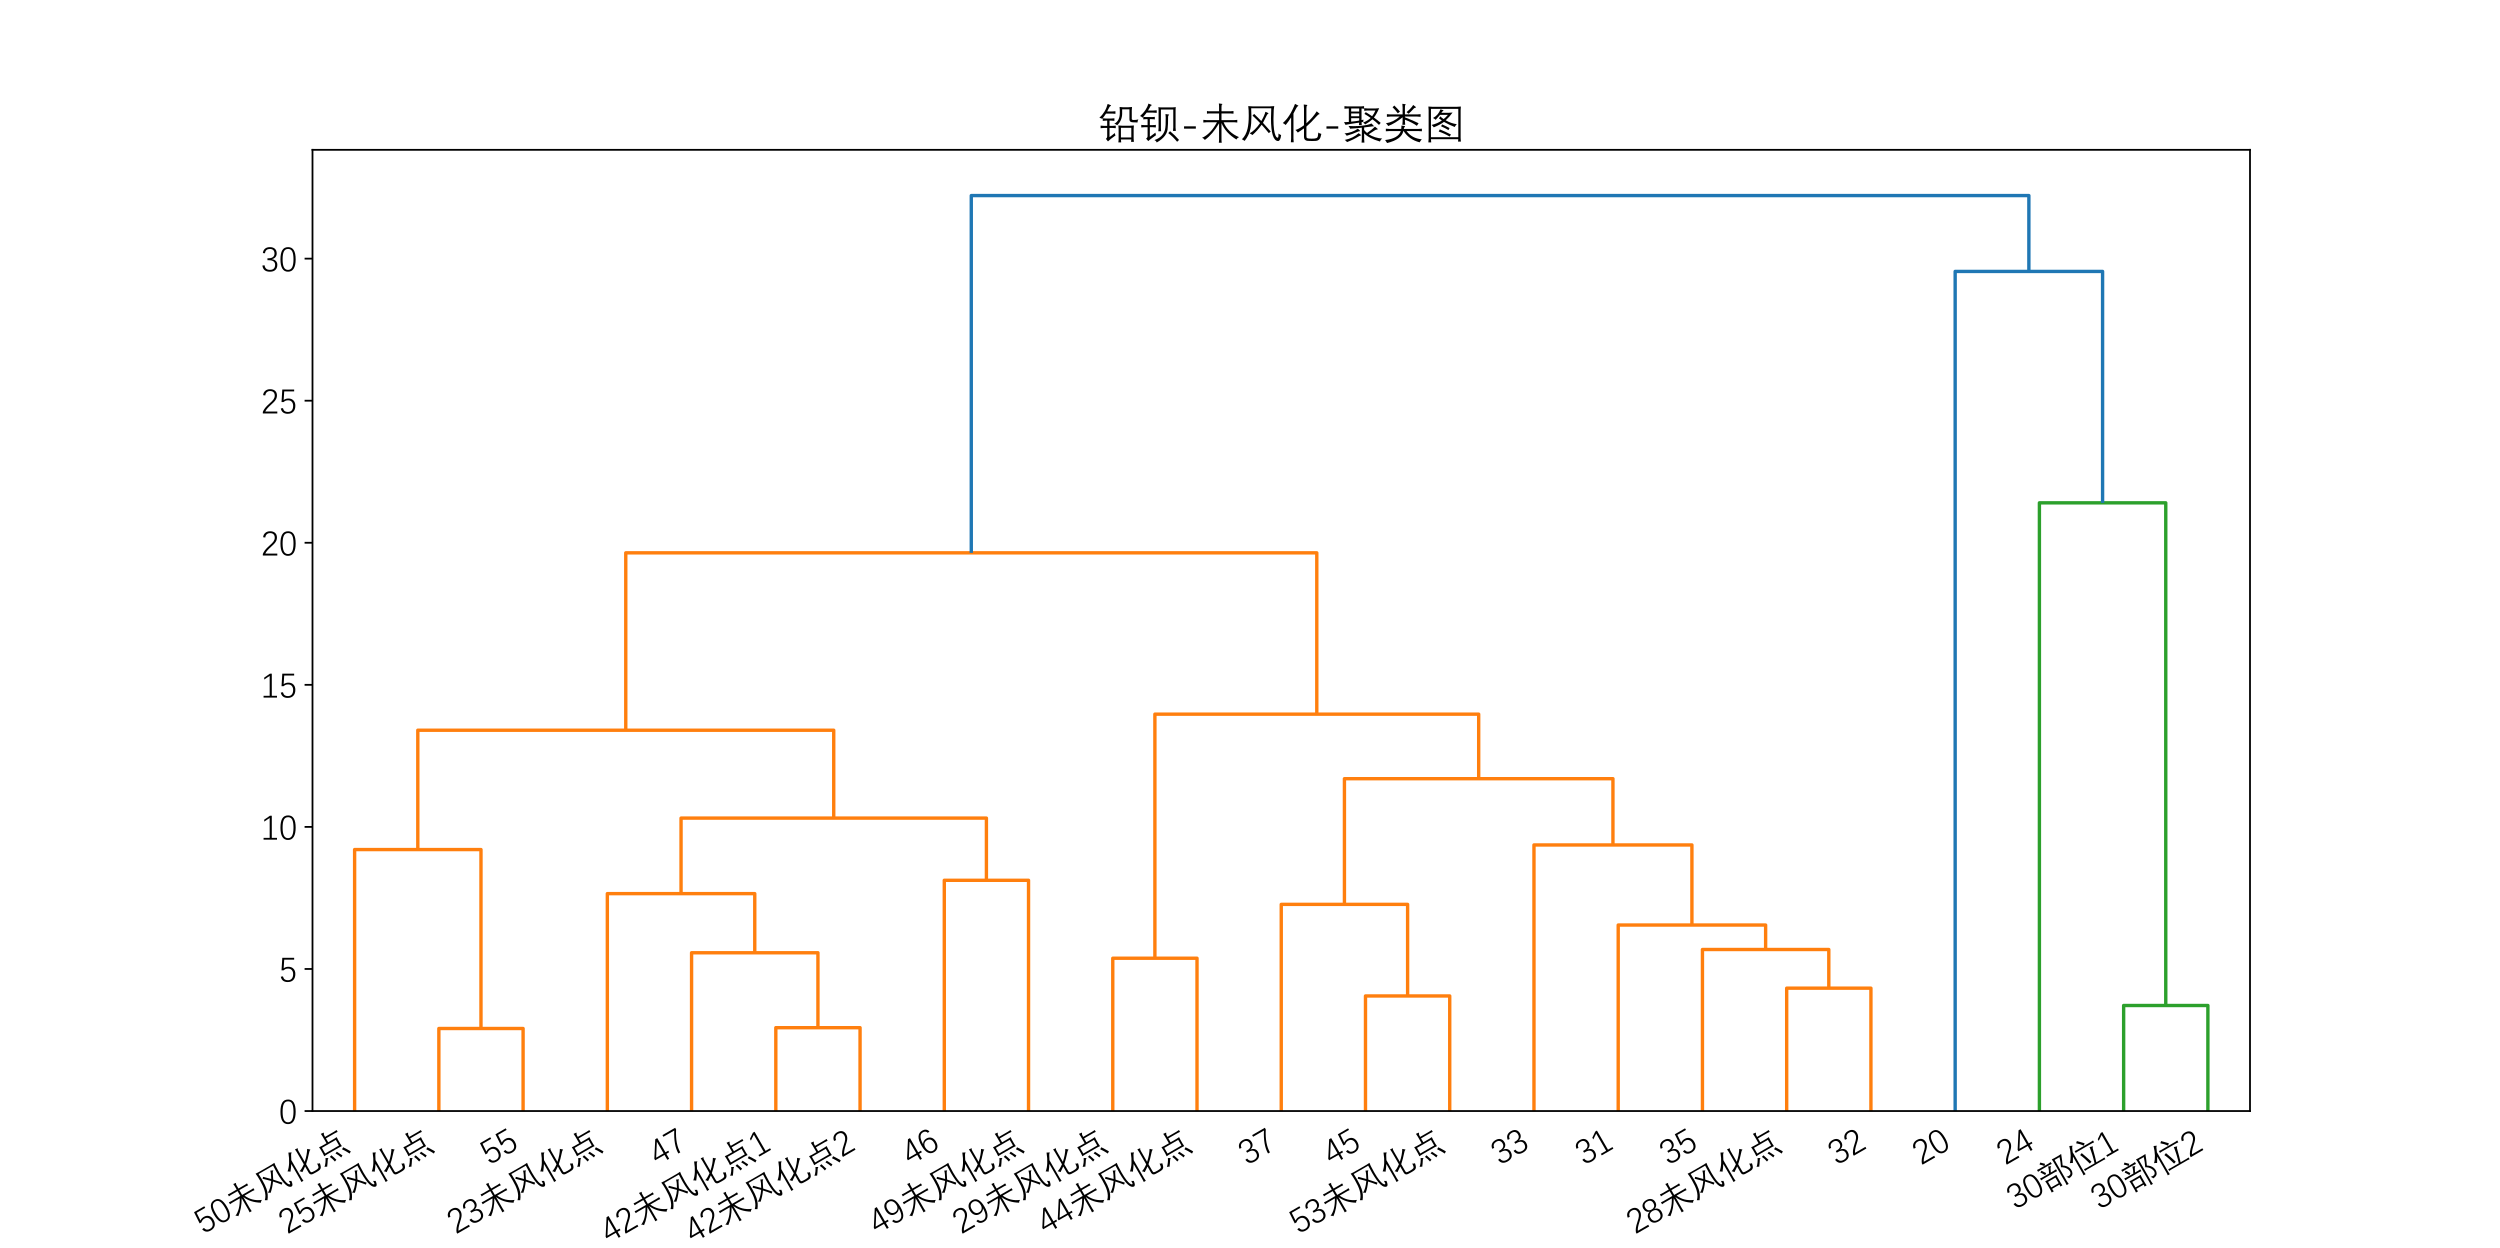 <?xml version="1.0" encoding="utf-8" standalone="no"?>
<!DOCTYPE svg PUBLIC "-//W3C//DTD SVG 1.1//EN"
  "http://www.w3.org/Graphics/SVG/1.1/DTD/svg11.dtd">
<svg xmlns:xlink="http://www.w3.org/1999/xlink" width="1105.92pt" height="552.24pt" viewBox="0 0 1105.92 552.24" xmlns="http://www.w3.org/2000/svg" version="1.1">
 <defs>
  <style type="text/css">*{stroke-linejoin: round; stroke-linecap: butt}</style>
 </defs>
 <g id="figure_1">
  <g id="patch_1">
   <path d="M 0 552.24 
L 1105.92 552.24 
L 1105.92 0 
L 0 0 
z
" style="fill: #ffffff"/>
  </g>
  <g id="axes_1">
   <g id="patch_2">
    <path d="M 138.24 491.494 
L 995.328 491.494 
L 995.328 66.269 
L 138.24 66.269 
z
" style="fill: #ffffff"/>
   </g>
   <g id="matplotlib.axis_1">
    <g id="xtick_1">
     <g id="text_1">
      <!-- 50未风化点 -->
      <g transform="translate(89.483 545.634) rotate(-30) scale(0.15 -0.15)">
       <defs>
        <path id="DengXian-35" d="M 3047 1169 
Q 3047 469 2676 78 
Q 2306 -313 1641 -313 
Q 575 -313 366 672 
L 763 734 
Q 859 350 1075 186 
Q 1291 22 1669 22 
Q 2134 22 2387 315 
Q 2641 609 2641 1153 
Q 2641 1619 2392 1895 
Q 2144 2172 1713 2172 
Q 1459 2172 1265 2095 
Q 1072 2019 875 1844 
L 503 1844 
L 641 4153 
L 2828 4153 
L 2828 3816 
L 997 3816 
L 894 2222 
Q 1113 2381 1323 2442 
Q 1534 2503 1775 2503 
Q 2359 2503 2703 2142 
Q 3047 1781 3047 1169 
z
" transform="scale(0.016)"/>
        <path id="DengXian-30" d="M 3106 1953 
Q 3106 850 2750 268 
Q 2394 -313 1697 -313 
Q 1006 -313 654 256 
Q 303 825 303 1953 
Q 303 3100 645 3659 
Q 988 4219 1719 4219 
Q 2422 4219 2764 3656 
Q 3106 3094 3106 1953 
z
M 2706 1953 
Q 2706 2963 2473 3425 
Q 2241 3888 1716 3888 
Q 1172 3888 936 3423 
Q 700 2959 700 1953 
Q 700 969 944 495 
Q 1188 22 1703 22 
Q 2216 22 2461 508 
Q 2706 994 2706 1953 
z
" transform="scale(0.016)"/>
        <path id="DengXian-672a" d="M 331 -244 
Q 1650 325 2625 2144 
L 1019 2144 
Q 819 2150 531 2106 
L 531 2516 
Q 800 2472 1006 2478 
L 2950 2478 
L 2950 3500 
L 1550 3500 
Q 1338 3506 1088 3463 
L 1088 3872 
Q 1325 3828 1528 3834 
L 2950 3834 
L 2950 4481 
Q 2956 4775 2913 5038 
L 3397 4972 
Q 3481 4966 3481 4947 
Q 3488 4928 3425 4891 
Q 3316 4844 3322 4469 
L 3322 3834 
L 4697 3834 
Q 4891 3828 5166 3872 
L 5166 3463 
Q 4897 3506 4697 3500 
L 3322 3500 
L 3322 2478 
L 5313 2478 
Q 5491 2472 5747 2516 
L 5747 2106 
Q 5491 2150 5313 2144 
L 3647 2144 
Q 4306 569 6022 -141 
Q 5722 -269 5619 -506 
Q 3938 519 3322 2034 
L 3322 -422 
Q 3316 -750 3359 -997 
L 2913 -997 
Q 2956 -709 2950 -428 
L 2950 1991 
Q 1966 294 756 -575 
Q 616 -331 331 -244 
z
" transform="scale(0.016)"/>
        <path id="DengXian-98ce" d="M 206 -459 
Q 838 128 1075 1166 
Q 1259 1938 1259 3163 
Q 1259 3559 1241 3994 
Q 1228 4300 1178 4628 
Q 1538 4588 1825 4588 
L 4538 4588 
Q 4850 4588 5178 4628 
Q 5172 4581 5153 4488 
Q 5094 4159 5094 4031 
Q 5053 3291 5053 2625 
Q 5053 1681 5141 1025 
Q 5313 -159 5678 -225 
Q 5825 -256 5825 200 
Q 5825 303 5819 416 
Q 5978 281 6228 184 
Q 6138 -697 5778 -738 
Q 4672 -709 4672 2756 
Q 4672 3481 4716 4294 
L 1631 4294 
Q 1666 3600 1666 3044 
Q 1666 1878 1522 1184 
Q 1331 172 634 -709 
Q 428 -563 206 -459 
z
M 1394 447 
Q 2175 850 3003 2022 
Q 2606 2450 1838 3169 
L 2088 3431 
Q 2631 2913 3188 2338 
Q 3681 3188 3816 3756 
L 4213 3572 
Q 4306 3525 4306 3506 
Q 4313 3481 4231 3450 
Q 4116 3400 4025 3213 
Q 3763 2663 3444 2059 
Q 4153 1300 4634 728 
L 4341 475 
Q 3803 1153 3238 1766 
Q 2584 844 1819 184 
Q 1625 347 1394 447 
z
" transform="scale(0.016)"/>
        <path id="DengXian-5316" d="M 238 2034 
Q 1325 2931 2113 4972 
L 2584 4728 
Q 2650 4697 2644 4678 
Q 2644 4659 2572 4628 
Q 2431 4569 2291 4281 
Q 2100 3884 1875 3488 
L 1875 -319 
Q 1881 -575 1913 -922 
L 1478 -922 
Q 1516 -556 1516 -319 
L 1516 2894 
Q 1147 2303 684 1728 
Q 488 1900 238 2034 
z
M 3866 4250 
L 3866 1991 
Q 4897 2913 5447 3828 
L 5838 3488 
Q 5900 3438 5894 3414 
Q 5888 3391 5806 3366 
Q 5684 3366 5453 3091 
Q 4588 2106 3866 1484 
L 3866 44 
Q 3853 -244 3994 -294 
Q 4128 -372 4665 -372 
Q 5203 -372 5381 -294 
Q 5569 -231 5619 6 
Q 5663 206 5697 569 
Q 5850 428 6156 366 
Q 6144 306 6125 231 
Q 6094 97 6069 -6 
Q 5913 -728 5166 -722 
Q 4903 -731 4703 -731 
Q 4366 -731 4044 -709 
Q 3513 -659 3494 -134 
L 3494 1209 
Q 3066 903 2547 563 
Q 2350 831 2169 966 
Q 2681 1081 3494 1684 
L 3494 4269 
Q 3494 4469 3456 4878 
L 3950 4813 
Q 4019 4806 4019 4781 
Q 4025 4769 3969 4709 
Q 3859 4622 3866 4250 
z
" transform="scale(0.016)"/>
        <path id="DengXian-70b9" d="M 306 -653 
Q 897 -116 1281 678 
L 1663 453 
Q 1734 409 1728 384 
Q 1722 353 1631 319 
Q 1522 275 1441 141 
Q 1153 -325 744 -863 
Q 594 -716 306 -653 
z
M 1247 1075 
Q 1294 1428 1288 1656 
L 1288 2431 
Q 1288 2650 1247 2988 
Q 1569 2950 1806 2950 
L 2803 2950 
L 2803 4409 
Q 2803 4594 2766 4972 
L 3272 4916 
Q 3347 4903 3353 4870 
Q 3359 4838 3297 4781 
Q 3169 4647 3163 4347 
L 3163 4097 
L 5069 4097 
Q 5300 4097 5631 4134 
L 5631 3738 
Q 5300 3775 5069 3775 
L 3163 3775 
L 3163 2950 
L 4441 2950 
Q 4609 2944 4997 2988 
Q 4959 2663 4959 2456 
L 4959 1563 
Q 4959 1394 4997 1075 
Q 4634 1113 4422 1113 
L 1838 1113 
Q 1619 1119 1247 1075 
z
M 1644 2631 
L 1644 1434 
L 4603 1434 
L 4603 2631 
L 1644 2631 
z
M 2081 459 
L 2478 581 
Q 2719 -78 2859 -600 
L 2463 -744 
Q 2350 -84 2081 459 
z
M 3303 500 
L 3669 641 
Q 3981 78 4231 -466 
L 3853 -672 
Q 3653 -63 3303 500 
z
M 5094 775 
Q 5516 147 5931 -588 
L 5550 -831 
Q 5222 -141 4728 550 
L 5094 775 
z
" transform="scale(0.016)"/>
       </defs>
       <use xlink:href="#DengXian-35"/>
       <use xlink:href="#DengXian-30" x="52.686"/>
       <use xlink:href="#DengXian-672a" x="105.371"/>
       <use xlink:href="#DengXian-98ce" x="205.371"/>
       <use xlink:href="#DengXian-5316" x="305.371"/>
       <use xlink:href="#DengXian-70b9" x="405.371"/>
      </g>
     </g>
    </g>
    <g id="xtick_2">
     <g id="text_2">
      <!-- 25未风化点 -->
      <g transform="translate(126.748 545.634) rotate(-30) scale(0.15 -0.15)">
       <defs>
        <path id="DengXian-32" d="M 347 -250 
L 347 31 
Q 491 394 764 751 
Q 1038 1109 1566 1569 
Q 2109 2038 2326 2359 
Q 2544 2681 2544 3034 
Q 2544 3441 2316 3661 
Q 2088 3881 1681 3881 
Q 1313 3881 1077 3664 
Q 841 3447 800 3069 
L 400 3119 
Q 447 3613 795 3916 
Q 1144 4219 1684 4219 
Q 2281 4219 2615 3912 
Q 2950 3606 2950 3059 
Q 2950 2778 2850 2531 
Q 2750 2284 2550 2039 
Q 2350 1794 1869 1366 
Q 1025 616 803 103 
L 3016 103 
L 3016 -250 
L 347 -250 
z
" transform="scale(0.016)"/>
       </defs>
       <use xlink:href="#DengXian-32"/>
       <use xlink:href="#DengXian-35" x="52.686"/>
       <use xlink:href="#DengXian-672a" x="105.371"/>
       <use xlink:href="#DengXian-98ce" x="205.371"/>
       <use xlink:href="#DengXian-5316" x="305.371"/>
       <use xlink:href="#DengXian-70b9" x="405.371"/>
      </g>
     </g>
    </g>
    <g id="xtick_3">
     <g id="text_3">
      <!-- 55 -->
      <g transform="translate(215.974 515.112) rotate(-30) scale(0.15 -0.15)">
       <use xlink:href="#DengXian-35"/>
       <use xlink:href="#DengXian-35" x="52.686"/>
      </g>
     </g>
    </g>
    <g id="xtick_4">
     <g id="text_4">
      <!-- 23未风化点 -->
      <g transform="translate(201.277 545.634) rotate(-30) scale(0.15 -0.15)">
       <defs>
        <path id="DengXian-33" d="M 3019 963 
Q 3019 356 2662 21 
Q 2306 -313 1656 -313 
Q 409 -313 266 828 
L 669 872 
Q 778 25 1656 25 
Q 2122 25 2367 262 
Q 2613 500 2613 963 
Q 2613 1375 2320 1590 
Q 2028 1806 1500 1806 
L 1200 1806 
L 1200 2172 
L 1491 2172 
Q 1784 2172 2011 2269 
Q 2238 2366 2369 2555 
Q 2500 2744 2500 3022 
Q 2500 3434 2283 3659 
Q 2066 3884 1644 3884 
Q 1266 3884 1027 3689 
Q 788 3494 747 3091 
L 353 3125 
Q 413 3647 755 3933 
Q 1097 4219 1647 4219 
Q 2244 4219 2573 3914 
Q 2903 3609 2903 3056 
Q 2903 2653 2672 2376 
Q 2441 2100 2022 2009 
L 2022 1997 
Q 2491 1938 2755 1658 
Q 3019 1378 3019 963 
z
" transform="scale(0.016)"/>
       </defs>
       <use xlink:href="#DengXian-32"/>
       <use xlink:href="#DengXian-33" x="52.686"/>
       <use xlink:href="#DengXian-672a" x="105.371"/>
       <use xlink:href="#DengXian-98ce" x="205.371"/>
       <use xlink:href="#DengXian-5316" x="305.371"/>
       <use xlink:href="#DengXian-70b9" x="405.371"/>
      </g>
     </g>
    </g>
    <g id="xtick_5">
     <g id="text_5">
      <!-- 47 -->
      <g transform="translate(290.503 515.112) rotate(-30) scale(0.15 -0.15)">
       <defs>
        <path id="DengXian-34" d="M 2516 803 
L 2516 -250 
L 2125 -250 
L 2125 803 
L 141 803 
L 141 1116 
L 2088 4153 
L 2516 4153 
L 2516 1131 
L 3113 1131 
L 3113 803 
L 2516 803 
z
M 2125 3628 
L 538 1131 
L 2125 1131 
L 2125 3628 
z
" transform="scale(0.016)"/>
        <path id="DengXian-37" d="M 3031 3809 
Q 2278 2631 1928 1634 
Q 1578 638 1578 -250 
L 1172 -250 
Q 1172 625 1545 1651 
Q 1919 2678 2638 3797 
L 331 3797 
L 331 4153 
L 3031 4153 
L 3031 3809 
z
" transform="scale(0.016)"/>
       </defs>
       <use xlink:href="#DengXian-34"/>
       <use xlink:href="#DengXian-37" x="52.686"/>
      </g>
     </g>
    </g>
    <g id="xtick_6">
     <g id="text_6">
      <!-- 42未风化点1 -->
      <g transform="translate(268.962 549.586) rotate(-30) scale(0.15 -0.15)">
       <defs>
        <path id="DengXian-31" d="M 484 -250 
L 484 84 
L 1609 84 
L 1609 3744 
L 603 3075 
L 603 3434 
L 1653 4153 
L 2000 4153 
L 2000 84 
L 2959 84 
L 2959 -250 
L 484 -250 
z
" transform="scale(0.016)"/>
       </defs>
       <use xlink:href="#DengXian-34"/>
       <use xlink:href="#DengXian-32" x="52.686"/>
       <use xlink:href="#DengXian-672a" x="105.371"/>
       <use xlink:href="#DengXian-98ce" x="205.371"/>
       <use xlink:href="#DengXian-5316" x="305.371"/>
       <use xlink:href="#DengXian-70b9" x="405.371"/>
       <use xlink:href="#DengXian-31" x="505.371"/>
      </g>
     </g>
    </g>
    <g id="xtick_7">
     <g id="text_7">
      <!-- 42未风化点2 -->
      <g transform="translate(306.227 549.586) rotate(-30) scale(0.15 -0.15)">
       <use xlink:href="#DengXian-34"/>
       <use xlink:href="#DengXian-32" x="52.686"/>
       <use xlink:href="#DengXian-672a" x="105.371"/>
       <use xlink:href="#DengXian-98ce" x="205.371"/>
       <use xlink:href="#DengXian-5316" x="305.371"/>
       <use xlink:href="#DengXian-70b9" x="405.371"/>
       <use xlink:href="#DengXian-32" x="505.371"/>
      </g>
     </g>
    </g>
    <g id="xtick_8">
     <g id="text_8">
      <!-- 46 -->
      <g transform="translate(402.298 515.112) rotate(-30) scale(0.15 -0.15)">
       <defs>
        <path id="DengXian-36" d="M 3047 1191 
Q 3047 491 2697 89 
Q 2347 -313 1747 -313 
Q 1075 -313 720 234 
Q 366 781 366 1850 
Q 366 3031 739 3625 
Q 1113 4219 1841 4219 
Q 2284 4219 2553 4026 
Q 2822 3834 2944 3428 
L 2566 3344 
Q 2400 3888 1816 3888 
Q 1303 3888 1033 3402 
Q 763 2916 756 1969 
Q 913 2263 1183 2417 
Q 1453 2572 1800 2572 
Q 2372 2572 2709 2201 
Q 3047 1831 3047 1191 
z
M 2647 1166 
Q 2647 1675 2405 1964 
Q 2163 2253 1716 2253 
Q 1466 2253 1256 2137 
Q 1047 2022 926 1806 
Q 806 1591 806 1306 
Q 806 747 1064 383 
Q 1322 19 1738 19 
Q 2166 19 2406 325 
Q 2647 631 2647 1166 
z
" transform="scale(0.016)"/>
       </defs>
       <use xlink:href="#DengXian-34"/>
       <use xlink:href="#DengXian-36" x="52.686"/>
      </g>
     </g>
    </g>
    <g id="xtick_9">
     <g id="text_9">
      <!-- 49未风化点 -->
      <g transform="translate(387.601 545.634) rotate(-30) scale(0.15 -0.15)">
       <defs>
        <path id="DengXian-39" d="M 3013 2047 
Q 3013 894 2638 290 
Q 2263 -313 1538 -313 
Q 622 -313 384 500 
L 759 581 
Q 844 294 1048 155 
Q 1253 16 1547 16 
Q 2588 16 2622 1934 
Q 2494 1666 2208 1494 
Q 1922 1322 1553 1322 
Q 991 1322 658 1717 
Q 325 2113 325 2775 
Q 325 3447 675 3833 
Q 1025 4219 1647 4219 
Q 2316 4219 2664 3678 
Q 3013 3138 3013 2047 
z
M 2572 2634 
Q 2572 3203 2314 3543 
Q 2056 3884 1638 3884 
Q 1203 3884 964 3590 
Q 725 3297 725 2778 
Q 725 2244 965 1945 
Q 1206 1647 1631 1647 
Q 2056 1647 2314 1923 
Q 2572 2200 2572 2634 
z
" transform="scale(0.016)"/>
       </defs>
       <use xlink:href="#DengXian-34"/>
       <use xlink:href="#DengXian-39" x="52.686"/>
       <use xlink:href="#DengXian-672a" x="105.371"/>
       <use xlink:href="#DengXian-98ce" x="205.371"/>
       <use xlink:href="#DengXian-5316" x="305.371"/>
       <use xlink:href="#DengXian-70b9" x="405.371"/>
      </g>
     </g>
    </g>
    <g id="xtick_10">
     <g id="text_10">
      <!-- 29未风化点 -->
      <g transform="translate(424.865 545.634) rotate(-30) scale(0.15 -0.15)">
       <use xlink:href="#DengXian-32"/>
       <use xlink:href="#DengXian-39" x="52.686"/>
       <use xlink:href="#DengXian-672a" x="105.371"/>
       <use xlink:href="#DengXian-98ce" x="205.371"/>
       <use xlink:href="#DengXian-5316" x="305.371"/>
       <use xlink:href="#DengXian-70b9" x="405.371"/>
      </g>
     </g>
    </g>
    <g id="xtick_11">
     <g id="text_11">
      <!-- 44未风化点 -->
      <g transform="translate(462.13 545.634) rotate(-30) scale(0.15 -0.15)">
       <use xlink:href="#DengXian-34"/>
       <use xlink:href="#DengXian-34" x="52.686"/>
       <use xlink:href="#DengXian-672a" x="105.371"/>
       <use xlink:href="#DengXian-98ce" x="205.371"/>
       <use xlink:href="#DengXian-5316" x="305.371"/>
       <use xlink:href="#DengXian-70b9" x="405.371"/>
      </g>
     </g>
    </g>
    <g id="xtick_12">
     <g id="text_12">
      <!-- 37 -->
      <g transform="translate(551.356 515.112) rotate(-30) scale(0.15 -0.15)">
       <use xlink:href="#DengXian-33"/>
       <use xlink:href="#DengXian-37" x="52.686"/>
      </g>
     </g>
    </g>
    <g id="xtick_13">
     <g id="text_13">
      <!-- 45 -->
      <g transform="translate(588.621 515.112) rotate(-30) scale(0.15 -0.15)">
       <use xlink:href="#DengXian-34"/>
       <use xlink:href="#DengXian-35" x="52.686"/>
      </g>
     </g>
    </g>
    <g id="xtick_14">
     <g id="text_14">
      <!-- 53未风化点 -->
      <g transform="translate(573.924 545.634) rotate(-30) scale(0.15 -0.15)">
       <use xlink:href="#DengXian-35"/>
       <use xlink:href="#DengXian-33" x="52.686"/>
       <use xlink:href="#DengXian-672a" x="105.371"/>
       <use xlink:href="#DengXian-98ce" x="205.371"/>
       <use xlink:href="#DengXian-5316" x="305.371"/>
       <use xlink:href="#DengXian-70b9" x="405.371"/>
      </g>
     </g>
    </g>
    <g id="xtick_15">
     <g id="text_15">
      <!-- 33 -->
      <g transform="translate(663.15 515.112) rotate(-30) scale(0.15 -0.15)">
       <use xlink:href="#DengXian-33"/>
       <use xlink:href="#DengXian-33" x="52.686"/>
      </g>
     </g>
    </g>
    <g id="xtick_16">
     <g id="text_16">
      <!-- 31 -->
      <g transform="translate(700.415 515.112) rotate(-30) scale(0.15 -0.15)">
       <use xlink:href="#DengXian-33"/>
       <use xlink:href="#DengXian-31" x="52.686"/>
      </g>
     </g>
    </g>
    <g id="xtick_17">
     <g id="text_17">
      <!-- 35 -->
      <g transform="translate(737.68 515.112) rotate(-30) scale(0.15 -0.15)">
       <use xlink:href="#DengXian-33"/>
       <use xlink:href="#DengXian-35" x="52.686"/>
      </g>
     </g>
    </g>
    <g id="xtick_18">
     <g id="text_18">
      <!-- 28未风化点 -->
      <g transform="translate(722.983 545.634) rotate(-30) scale(0.15 -0.15)">
       <defs>
        <path id="DengXian-38" d="M 3050 972 
Q 3050 359 2697 23 
Q 2344 -313 1688 -313 
Q 1038 -313 680 25 
Q 322 363 322 966 
Q 322 1391 553 1684 
Q 784 1978 1159 2053 
L 1159 2066 
Q 819 2156 619 2440 
Q 419 2725 419 3109 
Q 419 3606 759 3912 
Q 1100 4219 1675 4219 
Q 2266 4219 2606 3911 
Q 2947 3603 2947 3103 
Q 2947 2706 2742 2428 
Q 2538 2150 2200 2075 
L 2200 2063 
Q 2588 1988 2819 1702 
Q 3050 1416 3050 972 
z
M 2541 3088 
Q 2541 3494 2316 3700 
Q 2091 3906 1675 3906 
Q 1263 3906 1042 3695 
Q 822 3484 822 3088 
Q 822 2684 1048 2454 
Q 1275 2225 1681 2225 
Q 2100 2225 2320 2450 
Q 2541 2675 2541 3088 
z
M 2644 1009 
Q 2644 1428 2394 1667 
Q 2144 1906 1678 1906 
Q 1231 1906 978 1656 
Q 725 1406 725 997 
Q 725 516 973 259 
Q 1222 3 1694 3 
Q 2172 3 2408 258 
Q 2644 513 2644 1009 
z
" transform="scale(0.016)"/>
       </defs>
       <use xlink:href="#DengXian-32"/>
       <use xlink:href="#DengXian-38" x="52.686"/>
       <use xlink:href="#DengXian-672a" x="105.371"/>
       <use xlink:href="#DengXian-98ce" x="205.371"/>
       <use xlink:href="#DengXian-5316" x="305.371"/>
       <use xlink:href="#DengXian-70b9" x="405.371"/>
      </g>
     </g>
    </g>
    <g id="xtick_19">
     <g id="text_19">
      <!-- 32 -->
      <g transform="translate(812.209 515.112) rotate(-30) scale(0.15 -0.15)">
       <use xlink:href="#DengXian-33"/>
       <use xlink:href="#DengXian-32" x="52.686"/>
      </g>
     </g>
    </g>
    <g id="xtick_20">
     <g id="text_20">
      <!-- 20 -->
      <g transform="translate(849.474 515.112) rotate(-30) scale(0.15 -0.15)">
       <use xlink:href="#DengXian-32"/>
       <use xlink:href="#DengXian-30" x="52.686"/>
      </g>
     </g>
    </g>
    <g id="xtick_21">
     <g id="text_21">
      <!-- 24 -->
      <g transform="translate(886.739 515.112) rotate(-30) scale(0.15 -0.15)">
       <use xlink:href="#DengXian-32"/>
       <use xlink:href="#DengXian-34" x="52.686"/>
      </g>
     </g>
    </g>
    <g id="xtick_22">
     <g id="text_22">
      <!-- 30部位1 -->
      <g transform="translate(891.178 534.705) rotate(-30) scale(0.15 -0.15)">
       <defs>
        <path id="DengXian-90e8" d="M 788 2438 
L 2169 2438 
Q 2472 2981 2669 3653 
L 3091 3463 
Q 3144 3438 3138 3406 
Q 3138 3366 3072 3341 
Q 2963 3291 2881 3128 
Q 2688 2725 2534 2438 
L 3144 2438 
Q 3391 2444 3669 2478 
L 3669 2081 
Q 3413 2113 3144 2119 
L 788 2119 
Q 556 2113 269 2081 
L 269 2478 
Q 550 2444 788 2438 
z
M 1088 4084 
L 2106 4084 
Q 1856 4416 1472 4744 
L 1766 5006 
Q 2138 4653 2419 4359 
L 2131 4084 
L 2950 4084 
Q 3206 4091 3481 4122 
L 3481 3725 
Q 3219 3756 2950 3763 
L 1088 3763 
Q 850 3756 569 3725 
L 569 4122 
Q 872 4091 1088 4084 
z
M 1275 -838 
L 838 -838 
Q 872 -588 878 -331 
L 878 1044 
Q 872 1269 838 1563 
Q 1119 1522 1350 1522 
L 2675 1522 
Q 2931 1528 3206 1563 
Q 3175 1300 3169 1038 
L 3169 -159 
Q 3175 -391 3206 -678 
L 2772 -678 
Q 2803 -453 2809 -288 
L 1234 -288 
L 1234 -331 
Q 1241 -588 1275 -838 
z
M 1234 1203 
L 1234 19 
L 2809 19 
L 2809 1203 
L 1234 1203 
z
M 1203 3597 
Q 1497 3169 1741 2784 
L 1403 2547 
Q 1166 2994 878 3384 
L 1203 3597 
z
M 3903 4453 
Q 4250 4416 4469 4416 
L 5350 4416 
Q 5613 4416 5900 4453 
Q 5453 3263 5069 2463 
Q 5697 2094 5941 1484 
Q 6050 1184 6050 906 
Q 6050 597 5913 325 
Q 5716 -122 4916 -172 
Q 4825 103 4628 319 
Q 4878 247 5075 247 
Q 5491 247 5631 575 
Q 5697 722 5697 888 
Q 5697 1172 5509 1522 
Q 5222 2028 4647 2344 
Q 5069 3188 5356 4097 
L 4300 4097 
L 4300 -475 
Q 4306 -756 4341 -1025 
L 3903 -1025 
Q 3938 -769 3944 -481 
L 3944 3909 
Q 3938 4159 3903 4453 
z
" transform="scale(0.016)"/>
        <path id="DengXian-4f4d" d="M 4500 -122 
L 5819 -122 
Q 5972 -128 6222 -84 
L 6222 -466 
Q 5972 -428 5813 -428 
L 2322 -428 
Q 2138 -428 1894 -466 
L 1894 -84 
Q 2113 -128 2309 -122 
L 4122 -122 
Q 4622 1509 4819 2931 
L 5356 2759 
Q 5428 2741 5422 2713 
Q 5422 2681 5350 2638 
Q 5228 2572 5184 2356 
Q 4819 856 4500 -122 
z
M 5978 3669 
L 5978 3272 
Q 5734 3316 5550 3309 
L 2516 3309 
Q 2328 3316 2069 3272 
L 2069 3669 
Q 2303 3628 2491 3628 
L 5544 3628 
Q 5741 3622 5978 3669 
z
M 3009 2688 
Q 3450 1491 3781 409 
L 3341 263 
Q 3009 1594 2578 2522 
L 3009 2688 
z
M 3028 4769 
L 3341 5063 
Q 3916 4506 4378 4000 
L 4025 3675 
Q 3616 4288 3028 4769 
z
M 1684 4966 
L 2156 4756 
Q 2228 4722 2228 4703 
Q 2228 4678 2156 4647 
Q 2059 4581 1997 4453 
Q 1906 4238 1650 3675 
L 1650 -544 
Q 1644 -716 1691 -1031 
L 1253 -1031 
Q 1300 -738 1294 -556 
L 1294 2950 
Q 1019 2438 684 1925 
Q 481 2075 184 2181 
Q 1131 3097 1684 4966 
z
" transform="scale(0.016)"/>
       </defs>
       <use xlink:href="#DengXian-33"/>
       <use xlink:href="#DengXian-30" x="52.686"/>
       <use xlink:href="#DengXian-90e8" x="105.371"/>
       <use xlink:href="#DengXian-4f4d" x="205.371"/>
       <use xlink:href="#DengXian-31" x="305.371"/>
      </g>
     </g>
    </g>
    <g id="xtick_23">
     <g id="text_23">
      <!-- 30部位2 -->
      <g transform="translate(928.443 534.705) rotate(-30) scale(0.15 -0.15)">
       <use xlink:href="#DengXian-33"/>
       <use xlink:href="#DengXian-30" x="52.686"/>
       <use xlink:href="#DengXian-90e8" x="105.371"/>
       <use xlink:href="#DengXian-4f4d" x="205.371"/>
       <use xlink:href="#DengXian-32" x="305.371"/>
      </g>
     </g>
    </g>
   </g>
   <g id="matplotlib.axis_2">
    <g id="ytick_1">
     <g id="line2d_1">
      <defs>
       <path id="m287a98cf21" d="M 0 0 
L -3.5 0 
" style="stroke: #000000; stroke-width: 0.8"/>
      </defs>
      <g>
       <use xlink:href="#m287a98cf21" x="138.24" y="491.494" style="stroke: #000000; stroke-width: 0.8"/>
      </g>
     </g>
     <g id="text_24">
      <!-- 0 -->
      <g transform="translate(123.337 496.526) scale(0.15 -0.15)">
       <use xlink:href="#DengXian-30"/>
      </g>
     </g>
    </g>
    <g id="ytick_2">
     <g id="line2d_2">
      <g>
       <use xlink:href="#m287a98cf21" x="138.24" y="428.647" style="stroke: #000000; stroke-width: 0.8"/>
      </g>
     </g>
     <g id="text_25">
      <!-- 5 -->
      <g transform="translate(123.337 433.679) scale(0.15 -0.15)">
       <use xlink:href="#DengXian-35"/>
      </g>
     </g>
    </g>
    <g id="ytick_3">
     <g id="line2d_3">
      <g>
       <use xlink:href="#m287a98cf21" x="138.24" y="365.801" style="stroke: #000000; stroke-width: 0.8"/>
      </g>
     </g>
     <g id="text_26">
      <!-- 10 -->
      <g transform="translate(115.434 370.833) scale(0.15 -0.15)">
       <use xlink:href="#DengXian-31"/>
       <use xlink:href="#DengXian-30" x="52.686"/>
      </g>
     </g>
    </g>
    <g id="ytick_4">
     <g id="line2d_4">
      <g>
       <use xlink:href="#m287a98cf21" x="138.24" y="302.955" style="stroke: #000000; stroke-width: 0.8"/>
      </g>
     </g>
     <g id="text_27">
      <!-- 15 -->
      <g transform="translate(115.434 307.987) scale(0.15 -0.15)">
       <use xlink:href="#DengXian-31"/>
       <use xlink:href="#DengXian-35" x="52.686"/>
      </g>
     </g>
    </g>
    <g id="ytick_5">
     <g id="line2d_5">
      <g>
       <use xlink:href="#m287a98cf21" x="138.24" y="240.109" style="stroke: #000000; stroke-width: 0.8"/>
      </g>
     </g>
     <g id="text_28">
      <!-- 20 -->
      <g transform="translate(115.434 245.141) scale(0.15 -0.15)">
       <use xlink:href="#DengXian-32"/>
       <use xlink:href="#DengXian-30" x="52.686"/>
      </g>
     </g>
    </g>
    <g id="ytick_6">
     <g id="line2d_6">
      <g>
       <use xlink:href="#m287a98cf21" x="138.24" y="177.263" style="stroke: #000000; stroke-width: 0.8"/>
      </g>
     </g>
     <g id="text_29">
      <!-- 25 -->
      <g transform="translate(115.434 182.295) scale(0.15 -0.15)">
       <use xlink:href="#DengXian-32"/>
       <use xlink:href="#DengXian-35" x="52.686"/>
      </g>
     </g>
    </g>
    <g id="ytick_7">
     <g id="line2d_7">
      <g>
       <use xlink:href="#m287a98cf21" x="138.24" y="114.417" style="stroke: #000000; stroke-width: 0.8"/>
      </g>
     </g>
     <g id="text_30">
      <!-- 30 -->
      <g transform="translate(115.434 119.449) scale(0.15 -0.15)">
       <use xlink:href="#DengXian-33"/>
       <use xlink:href="#DengXian-30" x="52.686"/>
      </g>
     </g>
    </g>
   </g>
   <g id="LineCollection_1">
    <path d="M 194.137 491.494 
L 194.137 454.981 
L 231.402 454.981 
L 231.402 491.494 
" clip-path="url(#p844ebabeab)" style="fill: none; stroke: #ff7f0e; stroke-width: 1.5"/>
    <path d="M 156.872 491.494 
L 156.872 375.818 
L 212.769 375.818 
L 212.769 454.981 
" clip-path="url(#p844ebabeab)" style="fill: none; stroke: #ff7f0e; stroke-width: 1.5"/>
    <path d="M 343.196 491.494 
L 343.196 454.609 
L 380.461 454.609 
L 380.461 491.494 
" clip-path="url(#p844ebabeab)" style="fill: none; stroke: #ff7f0e; stroke-width: 1.5"/>
    <path d="M 305.931 491.494 
L 305.931 421.466 
L 361.828 421.466 
L 361.828 454.609 
" clip-path="url(#p844ebabeab)" style="fill: none; stroke: #ff7f0e; stroke-width: 1.5"/>
    <path d="M 268.666 491.494 
L 268.666 395.315 
L 333.88 395.315 
L 333.88 421.466 
" clip-path="url(#p844ebabeab)" style="fill: none; stroke: #ff7f0e; stroke-width: 1.5"/>
    <path d="M 417.725 491.494 
L 417.725 389.404 
L 454.99 389.404 
L 454.99 491.494 
" clip-path="url(#p844ebabeab)" style="fill: none; stroke: #ff7f0e; stroke-width: 1.5"/>
    <path d="M 301.273 395.315 
L 301.273 361.91 
L 436.358 361.91 
L 436.358 389.404 
" clip-path="url(#p844ebabeab)" style="fill: none; stroke: #ff7f0e; stroke-width: 1.5"/>
    <path d="M 184.821 375.818 
L 184.821 323.025 
L 368.815 323.025 
L 368.815 361.91 
" clip-path="url(#p844ebabeab)" style="fill: none; stroke: #ff7f0e; stroke-width: 1.5"/>
    <path d="M 492.255 491.494 
L 492.255 423.896 
L 529.519 423.896 
L 529.519 491.494 
" clip-path="url(#p844ebabeab)" style="fill: none; stroke: #ff7f0e; stroke-width: 1.5"/>
    <path d="M 604.049 491.494 
L 604.049 440.58 
L 641.313 440.58 
L 641.313 491.494 
" clip-path="url(#p844ebabeab)" style="fill: none; stroke: #ff7f0e; stroke-width: 1.5"/>
    <path d="M 566.784 491.494 
L 566.784 400.07 
L 622.681 400.07 
L 622.681 440.58 
" clip-path="url(#p844ebabeab)" style="fill: none; stroke: #ff7f0e; stroke-width: 1.5"/>
    <path d="M 790.372 491.494 
L 790.372 437.14 
L 827.637 437.14 
L 827.637 491.494 
" clip-path="url(#p844ebabeab)" style="fill: none; stroke: #ff7f0e; stroke-width: 1.5"/>
    <path d="M 753.107 491.494 
L 753.107 420.033 
L 809.005 420.033 
L 809.005 437.14 
" clip-path="url(#p844ebabeab)" style="fill: none; stroke: #ff7f0e; stroke-width: 1.5"/>
    <path d="M 715.843 491.494 
L 715.843 409.213 
L 781.056 409.213 
L 781.056 420.033 
" clip-path="url(#p844ebabeab)" style="fill: none; stroke: #ff7f0e; stroke-width: 1.5"/>
    <path d="M 678.578 491.494 
L 678.578 373.779 
L 748.449 373.779 
L 748.449 409.213 
" clip-path="url(#p844ebabeab)" style="fill: none; stroke: #ff7f0e; stroke-width: 1.5"/>
    <path d="M 594.733 400.07 
L 594.733 344.472 
L 713.514 344.472 
L 713.514 373.779 
" clip-path="url(#p844ebabeab)" style="fill: none; stroke: #ff7f0e; stroke-width: 1.5"/>
    <path d="M 510.887 423.896 
L 510.887 315.923 
L 654.123 315.923 
L 654.123 344.472 
" clip-path="url(#p844ebabeab)" style="fill: none; stroke: #ff7f0e; stroke-width: 1.5"/>
    <path d="M 276.818 323.025 
L 276.818 244.563 
L 582.505 244.563 
L 582.505 315.923 
" clip-path="url(#p844ebabeab)" style="fill: none; stroke: #ff7f0e; stroke-width: 1.5"/>
   </g>
   <g id="LineCollection_2">
    <path d="M 939.431 491.494 
L 939.431 444.793 
L 976.696 444.793 
L 976.696 491.494 
" clip-path="url(#p844ebabeab)" style="fill: none; stroke: #2ca02c; stroke-width: 1.5"/>
    <path d="M 902.166 491.494 
L 902.166 222.439 
L 958.063 222.439 
L 958.063 444.793 
" clip-path="url(#p844ebabeab)" style="fill: none; stroke: #2ca02c; stroke-width: 1.5"/>
   </g>
   <g id="LineCollection_3">
    <path d="M 864.902 491.494 
L 864.902 120.066 
L 930.115 120.066 
L 930.115 222.439 
" clip-path="url(#p844ebabeab)" style="fill: none; stroke: #1f77b4; stroke-width: 1.5"/>
    <path d="M 429.662 244.563 
L 429.662 86.518 
L 897.508 86.518 
L 897.508 120.066 
" clip-path="url(#p844ebabeab)" style="fill: none; stroke: #1f77b4; stroke-width: 1.5"/>
   </g>
   <g id="patch_3">
    <path d="M 138.24 491.494 
L 138.24 66.269 
" style="fill: none; stroke: #000000; stroke-width: 0.8; stroke-linejoin: miter; stroke-linecap: square"/>
   </g>
   <g id="patch_4">
    <path d="M 995.328 491.494 
L 995.328 66.269 
" style="fill: none; stroke: #000000; stroke-width: 0.8; stroke-linejoin: miter; stroke-linecap: square"/>
   </g>
   <g id="patch_5">
    <path d="M 138.24 491.494 
L 995.328 491.494 
" style="fill: none; stroke: #000000; stroke-width: 0.8; stroke-linejoin: miter; stroke-linecap: square"/>
   </g>
   <g id="patch_6">
    <path d="M 138.24 66.269 
L 995.328 66.269 
" style="fill: none; stroke: #000000; stroke-width: 0.8; stroke-linejoin: miter; stroke-linecap: square"/>
   </g>
   <g id="text_31">
    <!-- 铅钡-未风化-聚类图 -->
    <g transform="translate(485.784 60.269) scale(0.18 -0.18)">
     <defs>
      <path id="DengXian-94c5" d="M 2484 1913 
Q 3353 2400 3328 3622 
L 3328 3988 
Q 3328 4191 3291 4494 
Q 3572 4453 3809 4453 
L 4647 4453 
Q 4872 4453 5203 4494 
Q 5166 4191 5166 3988 
L 5166 2753 
Q 5159 2716 5159 2694 
Q 5159 2475 5491 2497 
Q 5778 2484 6175 2584 
Q 6047 2369 6047 2113 
Q 5528 2125 5288 2144 
Q 4775 2156 4806 2656 
L 4806 4134 
L 3688 4134 
L 3688 3688 
Q 3691 3619 3691 3534 
Q 3691 2413 2919 1684 
Q 2747 1863 2484 1913 
z
M 5491 1656 
Q 5453 1319 5453 1119 
L 5453 -353 
Q 5453 -556 5491 -863 
L 5056 -863 
Q 5088 -666 5094 -494 
L 3500 -494 
Q 3513 -684 3541 -947 
L 3103 -947 
Q 3150 -616 3144 -359 
L 3144 1119 
Q 3144 1338 3103 1656 
Q 3419 1619 3647 1619 
L 4922 1619 
Q 5159 1619 5491 1656 
z
M 3500 1300 
L 3500 -184 
L 5094 -184 
L 5094 1300 
L 3500 1300 
z
M 191 2828 
Q 1159 3744 1459 4959 
L 1894 4788 
Q 1984 4750 1984 4716 
Q 1991 4684 1913 4647 
Q 1772 4588 1684 4384 
Q 1538 4078 1381 3803 
L 2138 3803 
Q 2356 3803 2656 3841 
L 2656 3444 
Q 2356 3481 2150 3481 
L 1216 3481 
Q 922 3034 628 2675 
Q 428 2778 191 2828 
z
M 897 1594 
L 1388 1594 
L 1388 2400 
L 1228 2400 
Q 1025 2400 709 2363 
L 709 2759 
Q 1006 2719 1228 2719 
L 1978 2719 
Q 2169 2719 2497 2759 
L 2497 2363 
Q 2156 2400 1984 2400 
L 1747 2400 
L 1747 1594 
L 2188 1594 
Q 2413 1594 2706 1631 
L 2706 1234 
Q 2438 1275 2203 1275 
L 1747 1275 
L 1747 -128 
Q 2119 122 2553 494 
Q 2584 288 2669 122 
Q 1813 -475 1509 -794 
L 1191 -391 
Q 1394 -263 1388 13 
L 1388 1275 
L 897 1275 
Q 697 1275 378 1234 
L 378 1631 
Q 684 1594 897 1594 
z
" transform="scale(0.016)"/>
      <path id="DengXian-94a1" d="M 2753 -959 
Q 2656 -750 2578 -703 
L 2400 -588 
Q 3700 -147 4019 1006 
Q 4084 1306 4109 1734 
Q 4128 2113 4128 2894 
Q 4116 3256 4091 3406 
L 4575 3341 
Q 4653 3334 4659 3303 
Q 4666 3278 4594 3231 
Q 4500 3156 4494 2994 
Q 4494 2303 4481 1941 
Q 4469 1528 4434 1275 
Q 4409 -6 2753 -959 
z
M 5684 813 
L 5247 813 
Q 5288 1038 5288 1325 
L 5288 4103 
L 3391 4103 
L 3391 1281 
Q 3391 947 3431 763 
L 2994 763 
Q 3034 984 3034 1281 
L 3034 3969 
Q 3034 4288 2994 4469 
Q 3163 4428 3500 4428 
L 5119 4428 
Q 5434 4428 5684 4469 
Q 5644 4319 5644 3963 
L 5644 1325 
Q 5644 1044 5684 813 
z
M 4519 481 
L 4794 775 
Q 5538 172 6175 -569 
L 5881 -850 
Q 5259 -78 4519 481 
z
M 1472 5013 
L 1888 4856 
Q 1978 4819 1984 4781 
Q 1991 4744 1906 4716 
Q 1838 4691 1784 4603 
Q 1606 4238 1409 3950 
L 2194 3950 
Q 2516 3956 2747 3988 
L 2747 3591 
Q 2509 3628 2194 3628 
L 1203 3628 
Q 934 3244 556 2847 
Q 422 3041 184 3103 
Q 1209 3994 1472 5013 
z
M 891 1709 
L 1344 1709 
L 1344 2625 
L 1203 2625 
Q 891 2625 684 2584 
L 684 2981 
Q 844 2944 1203 2944 
L 1941 2944 
Q 2272 2944 2456 2981 
L 2456 2584 
Q 2241 2625 1941 2625 
L 1691 2625 
L 1691 1709 
L 2088 1709 
Q 2413 1709 2613 1747 
L 2613 1350 
Q 2388 1388 2100 1388 
L 1691 1388 
L 1691 -78 
Q 2163 244 2553 556 
Q 2572 325 2644 166 
Q 2613 141 2528 84 
Q 2259 -122 2041 -269 
Q 1613 -575 1447 -744 
Q 1275 -513 1113 -353 
Q 1350 -225 1344 31 
L 1344 1388 
L 891 1388 
Q 603 1388 372 1350 
L 372 1747 
Q 556 1709 891 1709 
z
" transform="scale(0.016)"/>
      <path id="DengXian-2d" d="M 694 1166 
L 694 1522 
L 2506 1522 
L 2506 1166 
L 694 1166 
z
" transform="scale(0.016)"/>
      <path id="DengXian-805a" d="M 2956 4263 
L 2956 2484 
L 3250 2547 
Q 3225 2363 3225 2209 
L 2956 2144 
Q 2963 1934 2994 1716 
L 2559 1716 
Q 2584 1869 2597 2094 
Q 1222 1900 494 1747 
L 269 2163 
Q 481 2156 1006 2194 
L 1006 4263 
L 788 4263 
Q 603 4263 331 4225 
L 331 4622 
Q 603 4581 800 4581 
L 2875 4581 
Q 3059 4581 3347 4622 
L 3347 4225 
Q 3122 4256 2956 4263 
z
M 1363 2772 
L 1363 2241 
Q 2150 2309 2597 2406 
L 2597 2772 
L 1363 2772 
z
M 2597 3066 
L 2597 3500 
L 1363 3500 
L 1363 3066 
L 2597 3066 
z
M 1363 4263 
L 1363 3794 
L 2597 3794 
L 2597 4263 
L 1363 4263 
z
M 2400 1166 
L 2694 878 
Q 2753 819 2747 794 
Q 2731 775 2656 769 
Q 2497 763 2247 641 
Q 1631 353 678 72 
Q 575 281 341 428 
Q 1556 550 2400 1166 
z
M 3359 1356 
L 3359 959 
Q 3541 722 3803 506 
Q 4575 1006 5013 1484 
L 5388 1172 
Q 5459 1106 5447 1075 
Q 5434 1038 5331 1031 
Q 5153 1019 4978 897 
Q 4581 628 4063 300 
Q 4959 -269 6138 -359 
Q 5881 -525 5791 -813 
Q 4091 -325 3359 447 
L 3359 -428 
Q 3359 -659 3397 -972 
L 2963 -972 
Q 3003 -647 3003 -428 
L 3003 1313 
Q 2163 1216 1191 1159 
Q 1125 1394 953 1575 
Q 1334 1547 1716 1547 
Q 2338 1547 3016 1619 
Q 4050 1741 4481 1966 
L 4819 1606 
Q 4856 1566 4856 1544 
Q 4856 1534 4850 1528 
Q 4838 1503 4756 1509 
Q 4725 1513 4688 1513 
Q 4575 1513 4422 1484 
Q 3944 1409 3359 1356 
z
M 4366 2809 
Q 3950 3116 3397 3431 
L 3603 3700 
Q 4091 3419 4581 3072 
Q 4884 3450 5088 3950 
L 3841 3950 
Q 3647 3950 3366 3909 
L 3366 4306 
Q 3641 4269 3841 4269 
L 5131 4269 
Q 5356 4269 5663 4306 
Q 5253 3353 4856 2875 
Q 5338 2534 5900 2053 
L 5638 1741 
Q 5147 2228 4634 2606 
Q 4191 2203 3519 1813 
Q 3425 1947 3200 2094 
Q 3909 2388 4366 2809 
z
M 2509 469 
L 2859 213 
Q 2913 172 2906 141 
Q 2894 116 2822 109 
Q 2713 103 2547 -6 
Q 1766 -500 722 -903 
Q 622 -709 372 -569 
Q 1672 -300 2509 469 
z
" transform="scale(0.016)"/>
      <path id="DengXian-7c7b" d="M 331 -581 
Q 2356 -353 2741 794 
L 966 794 
Q 672 794 441 763 
L 441 1159 
Q 947 1125 966 1125 
L 2803 1125 
Q 2834 1291 2834 1472 
Q 2834 1544 2828 1638 
L 3328 1575 
Q 3384 1563 3390 1530 
Q 3397 1497 3347 1453 
Q 3244 1375 3194 1125 
L 5466 1125 
Q 5863 1141 5978 1159 
L 5978 763 
Q 5672 794 5466 794 
L 3622 794 
Q 4453 -341 5959 -466 
Q 5697 -794 5631 -934 
Q 4006 -519 3175 794 
L 3128 794 
Q 2869 -494 634 -1044 
Q 441 -709 331 -581 
z
M 1119 3353 
L 3016 3353 
L 3016 4397 
Q 3009 4653 2975 4984 
L 3450 4922 
Q 3488 4906 3488 4878 
Q 3488 4847 3438 4794 
Q 3366 4775 3372 4366 
L 3372 3353 
L 5269 3353 
Q 5491 3359 5778 3391 
L 5778 2981 
Q 5478 3016 5269 3022 
L 3372 3022 
L 3372 2906 
Q 4775 2356 5472 1997 
L 5203 1600 
Q 4544 2088 3372 2547 
L 3372 2284 
Q 3378 2041 3413 1753 
L 2975 1753 
Q 3009 2047 3016 2278 
L 3016 2913 
Q 1869 1978 806 1569 
Q 703 1759 459 1997 
Q 1575 2150 2566 3022 
L 1119 3022 
Q 878 3016 603 2981 
L 603 3391 
Q 884 3359 1119 3353 
z
M 3622 3706 
Q 4353 4306 4641 4806 
L 5038 4500 
Q 5081 4459 5069 4422 
Q 5050 4391 4984 4384 
Q 4831 4366 4716 4238 
Q 4263 3731 3938 3456 
Q 3781 3591 3622 3706 
z
M 1472 4453 
L 1747 4716 
Q 2247 4219 2613 3788 
L 2278 3519 
Q 1925 4025 1472 4453 
z
" transform="scale(0.016)"/>
      <path id="DengXian-56fe" d="M 2338 2753 
L 2584 3053 
Q 2719 2847 3072 2638 
Q 3397 2888 3719 3284 
L 2522 3284 
Q 2156 2841 1844 2522 
Q 1663 2694 1434 2803 
Q 2241 3219 2584 4141 
L 2994 4006 
Q 3059 3988 3059 3963 
Q 3059 3938 2994 3903 
Q 2906 3866 2713 3603 
L 3847 3603 
Q 4091 3609 4441 3641 
Q 3994 3003 3384 2450 
Q 4184 1978 5088 1850 
Q 4856 1619 4769 1422 
Q 3963 1722 3122 2203 
Q 2566 1784 1556 1369 
Q 1388 1606 1209 1734 
Q 2138 1953 2797 2425 
Q 2553 2584 2338 2753 
z
M 2309 722 
L 2478 1056 
Q 3353 697 4191 269 
L 3994 -50 
Q 3200 422 2309 722 
z
M 2675 1528 
L 2834 1819 
Q 3444 1550 3975 1259 
L 3809 941 
Q 3341 1241 2675 1528 
z
M 1159 -947 
L 722 -947 
Q 756 -616 763 -372 
L 763 3994 
Q 756 4256 722 4563 
Q 1063 4531 1319 4525 
L 5125 4525 
Q 5375 4531 5716 4563 
Q 5684 4244 5678 4006 
L 5678 -250 
Q 5684 -453 5716 -819 
L 5281 -819 
Q 5313 -628 5319 -453 
L 1119 -453 
Q 1125 -672 1159 -947 
z
M 1119 -147 
L 5319 -147 
L 5319 4206 
L 1119 4206 
L 1119 -147 
z
" transform="scale(0.016)"/>
     </defs>
     <use xlink:href="#DengXian-94c5"/>
     <use xlink:href="#DengXian-94a1" x="100"/>
     <use xlink:href="#DengXian-2d" x="200"/>
     <use xlink:href="#DengXian-672a" x="250"/>
     <use xlink:href="#DengXian-98ce" x="350"/>
     <use xlink:href="#DengXian-5316" x="450"/>
     <use xlink:href="#DengXian-2d" x="550"/>
     <use xlink:href="#DengXian-805a" x="600"/>
     <use xlink:href="#DengXian-7c7b" x="700"/>
     <use xlink:href="#DengXian-56fe" x="800"/>
    </g>
   </g>
  </g>
 </g>
 <defs>
  <clipPath id="p844ebabeab">
   <rect x="138.24" y="66.269" width="857.088" height="425.225"/>
  </clipPath>
 </defs>
</svg>
